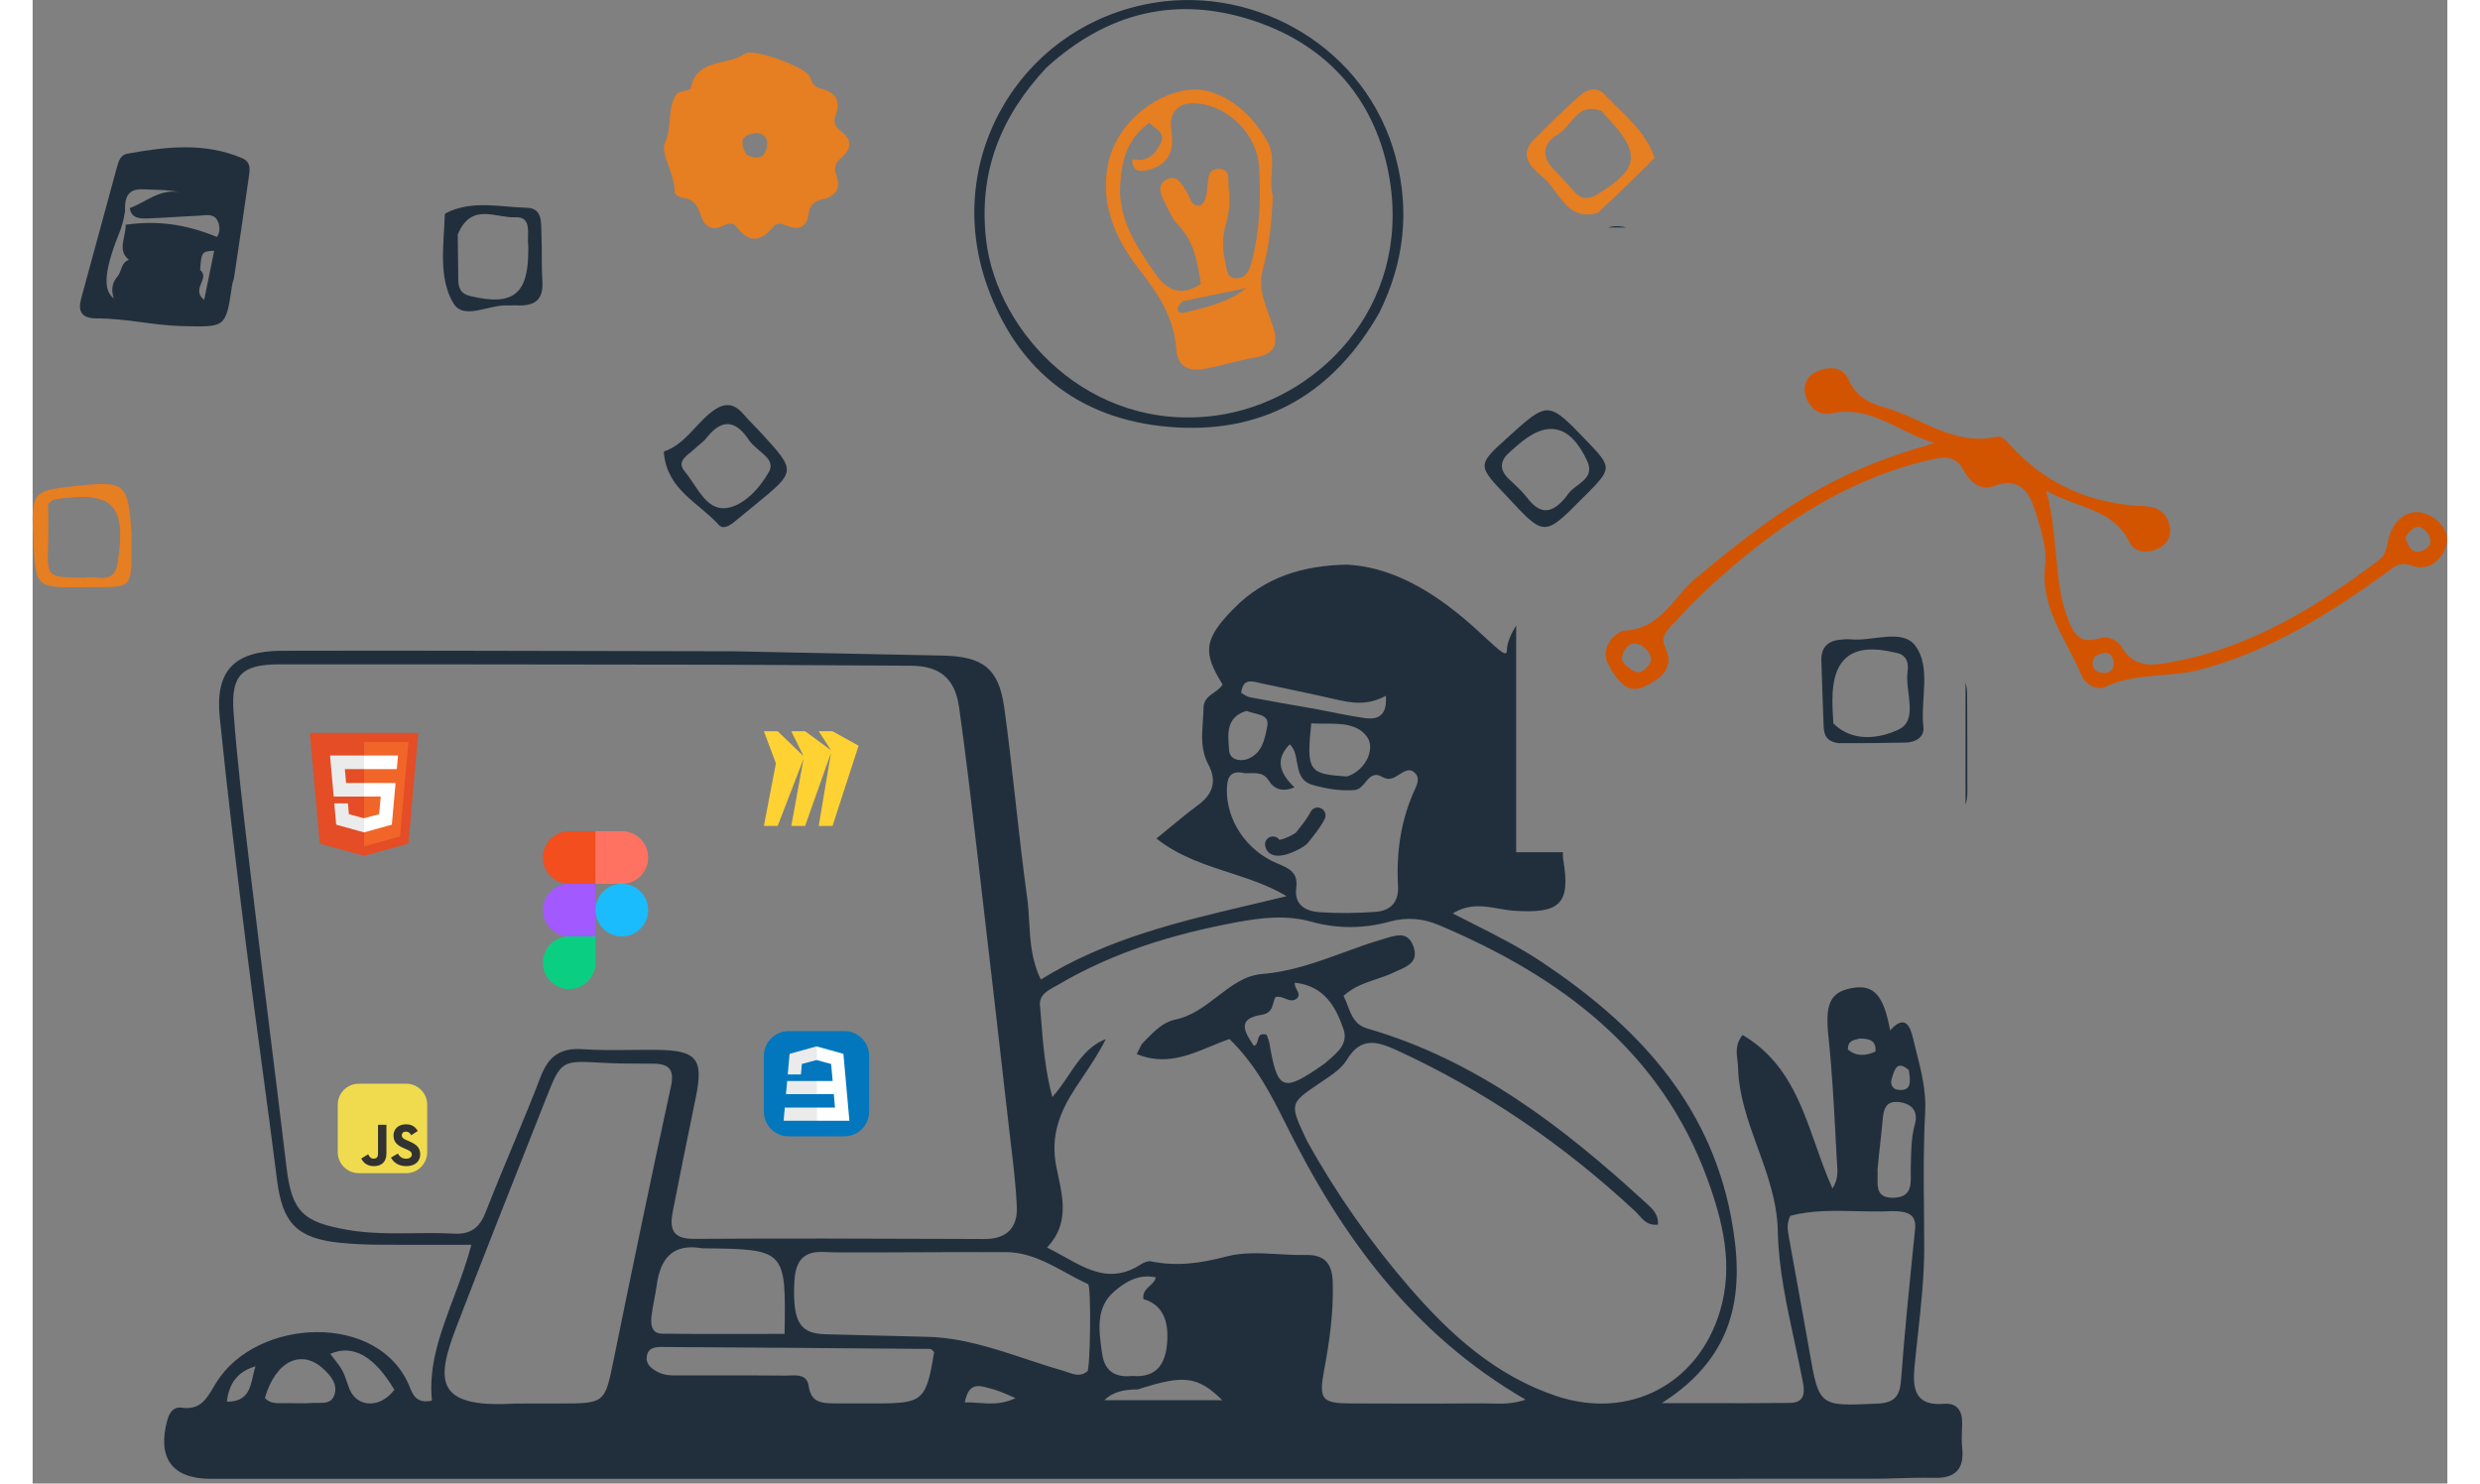 <svg width="336" height="201" viewBox="0 0 459 282" fill="none" xmlns="http://www.w3.org/2000/svg">
<rect x="0" y="0" width="459" height="282" fill="#808080" stroke="none"/>
<path d="M280.284 94.409C274.555 88.426 274.555 88.426 280.389 83.146C288.075 76.19 288.075 76.19 295.332 83.733C300.248 88.844 300.248 89.014 295.282 94.039C295.049 94.275 294.802 94.499 294.568 94.734C287.337 102.033 287.337 102.033 280.284 94.409ZM291.654 94.208C292.917 91.983 297.187 91.261 295.49 87.617C292.205 80.562 287.785 79.714 282.118 84.751C281.748 85.08 281.383 85.416 281.001 85.731C278.962 87.408 278.586 89.154 280.67 91.111C281.873 92.24 283.12 93.362 284.118 94.662C286.518 97.787 288.805 97.889 291.654 94.208Z" fill="#212F3D"/>
<path d="M343.247 141.258C340.915 140.937 340.485 139.635 340.434 137.986C340.308 133.846 340.117 129.708 340.003 125.567C339.937 123.196 341.121 121.837 343.513 121.61C344.173 121.547 344.848 121.455 345.5 121.524C349.716 121.972 355.36 119.411 357.852 122.728C360.942 126.844 358.797 132.977 359.41 138.208C359.625 140.05 357.979 141.108 356.068 141.151C351.938 141.244 347.808 141.283 343.247 141.258ZM342.296 137.521C346.101 141.295 351.336 140.275 354.711 138.66C358.509 136.843 355.87 131.434 356.393 127.635C356.599 126.137 356.318 124.586 354.411 124.122C354.25 124.083 354.084 124.064 353.922 124.026C345.875 122.093 342.075 125.035 342.105 133.185C342.109 134.348 342.146 135.511 342.296 137.521Z" fill="#212F3D"/>
<path d="M18.789 101.309C18.794 113.024 19.535 111.461 8.909 111.613C0.763 111.73 0.569 111.543 0.162 103.179C-0.32 93.261 -0.32 93.261 9.02 92.298C17.562 91.418 18.181 91.961 18.789 101.309ZM9.943 109.809C12.201 109.295 15.491 111.332 16.163 106.993C17.889 95.865 15.277 93.213 4.067 94.96C3.923 94.982 3.8 95.139 2.959 95.734C2.959 97.999 3.029 100.775 2.945 103.547C2.756 109.771 2.724 109.77 9.943 109.809Z" fill="#E67E22"/>
<path d="M91.661 58.033C90.867 58.051 90.534 58.079 90.204 58.062C86.691 57.879 81.909 60.956 79.944 57.591C77.12 52.757 78.148 46.635 78.34 40.999C78.346 40.84 78.391 40.593 78.496 40.539C83.503 37.972 88.829 39.359 94.005 39.501C96.99 39.583 96.627 42.451 96.719 44.539C96.852 47.523 96.702 50.523 96.895 53.501C97.126 57.056 95.413 58.309 91.661 58.033ZM80.808 44.572C80.841 47.382 80.875 50.192 80.905 53.001C80.921 54.592 81.222 55.79 83.149 56.261C91.239 58.24 94.216 55.986 94.21 47.693C94.21 47.362 94.248 47.027 94.205 46.702C93.927 44.585 95.068 41.108 91.692 41.296C88.067 41.498 83.374 38.369 80.808 44.572Z" fill="#212F3D"/>
<path d="M308.301 30.023C304.851 33.529 301.495 36.721 298.134 39.907C297.895 40.134 297.647 40.436 297.354 40.512C291.465 42.036 290.216 36.306 287.081 33.679C285.147 32.06 282.312 29.726 285.302 26.608C288.052 23.739 290.966 21.02 293.897 18.332C295.359 16.99 297.295 16.334 298.807 17.956C302.257 21.652 306.526 24.715 308.301 30.023ZM298.207 21.11C293.726 19.28 292.623 23.945 289.952 25.528C286.928 27.321 286.734 29.856 289.363 32.439C290.658 33.711 291.816 35.122 293.052 36.455C294.376 37.884 295.73 37.953 297.447 36.918C305.247 32.219 305.734 29.276 299.642 22.691C299.306 22.327 298.986 21.947 298.207 21.11Z" fill="#E67E22"/>
<path d="M120.002 85.823C123.826 84.534 125.797 80.971 128.723 78.566C131.079 76.63 133.017 76.273 135.123 78.732C136.202 79.992 137.416 81.136 138.537 82.361C145.146 89.581 145.143 89.583 137.375 95.926C136.089 96.977 134.797 98.019 133.522 99.083C132.585 99.865 131.285 100.741 130.417 99.77C126.675 95.585 120.659 93.159 120 86.179C120.032 85.791 120.011 85.812 120.002 85.823ZM135.965 83.373C133.405 79.668 130.813 79.771 128.097 83.237C127.49 84.013 126.605 84.564 125.896 85.266C124.673 86.476 122.227 87.563 123.957 89.615C126.237 92.319 127.958 96.96 131.713 96.588C135.053 96.258 138.152 92.878 139.916 89.776C141.474 87.036 137.563 85.935 135.965 83.373Z" fill="#212F3D"/>
<path fill-rule="evenodd" clip-rule="evenodd" d="M133.282 123.802C146.337 124.062 158.926 124.324 171.498 124.585L172.921 124.615C180.666 124.776 183.666 127.025 184.708 134.624C185.52 140.544 186.183 146.484 186.846 152.423L186.846 152.424L186.846 152.425L186.846 152.426L186.846 152.427C187.527 158.525 188.207 164.623 189.049 170.699C189.254 172.181 189.34 173.688 189.427 175.212V175.212V175.213C189.634 178.816 189.845 182.513 191.646 186.198C204.09 178.448 217.884 175.196 231.758 171.926C233.957 171.407 236.159 170.888 238.357 170.351C234.941 168.304 231.211 167.089 227.466 165.87C222.665 164.307 217.838 162.735 213.61 159.39C214.575 158.611 215.473 157.871 216.329 157.164L216.33 157.164C218.148 155.664 219.784 154.316 221.492 153.066C224.377 150.954 225.167 148.454 223.464 145.278C222.052 142.644 222.244 139.884 222.437 137.124L222.437 137.123C222.498 136.253 222.558 135.382 222.569 134.515C222.586 133.039 223.58 132.336 224.568 131.636C225.199 131.19 225.827 130.745 226.199 130.102C222.287 123.931 222.713 121.387 228.301 115.693C234.272 109.609 241.606 107.489 249.828 107.325C261.827 107.966 271.34 116.763 276.345 121.392C278.823 123.683 280.195 124.952 280.218 123.704C280.243 122.269 280.906 120.646 281.998 118.897V162H290.904C290.844 162.426 290.85 162.898 290.94 163.423C292.399 171.875 290.267 173.714 281.543 173.113C280.602 173.049 279.655 172.883 278.697 172.715C275.915 172.227 273.037 171.723 269.937 173.633C271.072 174.214 272.196 174.78 273.309 175.341L273.309 175.341L273.309 175.341L273.309 175.341C278.082 177.747 282.642 180.045 286.899 182.889C304.687 194.775 318.665 209.435 322.831 231.287C325.449 245.022 324.173 257.506 309.682 266.707C312.307 266.707 314.809 266.712 317.223 266.716C323.17 266.726 328.586 266.735 334.002 266.677C336.415 266.651 336.964 265.259 336.531 262.94C336.029 260.249 335.447 257.558 334.864 254.865L334.864 254.865L334.864 254.865L334.864 254.865C333.364 247.941 331.864 241.008 331.727 234.054C331.617 228.405 329.759 223.284 327.912 218.193C326.103 213.208 324.305 208.252 324.168 202.858C324.156 202.404 324.101 201.949 324.045 201.491C323.862 199.981 323.675 198.432 325.024 196.734C333.256 201.554 336.063 209.508 338.933 217.639L338.933 217.639L338.933 217.64L338.934 217.641C339.914 220.418 340.902 223.217 342.115 225.917C343.22 224.209 343.1 222.63 342.99 221.182C342.973 220.957 342.956 220.736 342.944 220.517C342.873 219.231 342.805 217.944 342.737 216.657V216.656C342.393 210.155 342.048 203.65 341.362 197.183C340.702 190.964 341.551 188.582 345.857 187.811C349.924 187.082 351.861 189.126 353.074 195.863C355.81 192.799 356.857 194.928 357.396 197.216C357.603 198.094 357.825 198.969 358.047 199.845L358.047 199.845C359.005 203.631 359.965 207.425 359.741 211.409C359.391 217.644 359.451 223.879 359.511 230.115V230.115V230.116V230.116C359.534 232.471 359.557 234.825 359.557 237.18C359.558 242.676 358.958 248.174 358.357 253.67L358.357 253.672C358.127 255.772 357.898 257.871 357.702 259.97C357.31 264.168 357.936 267.294 363.356 266.848C365.902 266.639 366.853 268.324 366.769 270.71C366.762 270.918 366.754 271.127 366.745 271.336L366.745 271.342C366.695 272.631 366.644 273.928 366.777 275.201C367.2 279.252 365.497 281.044 361.363 280.923C359.113 280.858 356.861 280.925 354.608 280.992L354.607 280.992C353.009 281.039 351.41 281.087 349.813 281.087C244.48 281.099 139.147 281.099 33.814 281.098C26.506 281.098 23.636 277.144 25.603 269.937C26.013 268.435 26.835 267.367 28.331 267.578C31.78 268.065 33.005 266.003 34.38 263.686C34.553 263.395 34.728 263.1 34.911 262.806C42.569 250.433 65.976 249.309 71.693 263.681C72.29 265.183 73.017 266.857 75.897 266.243C75.221 259.49 77.506 253.393 79.954 246.864C81.177 243.601 82.441 240.229 83.395 236.614C81.51 236.614 79.686 236.617 77.903 236.62H77.89H77.878H77.865H77.864H77.862H77.861C73.544 236.627 69.476 236.633 65.408 236.597C63.07 236.577 60.723 236.469 58.398 236.23C50.182 235.386 47.47 232.442 46.451 224.266C45.515 216.758 44.502 209.26 43.488 201.763L43.488 201.762C42.492 194.395 41.495 187.027 40.573 179.651C38.774 165.253 37.041 150.843 35.572 136.41C34.67 127.548 38.241 123.726 47.38 123.704C67.741 123.657 88.103 123.703 108.648 123.751H108.65H108.652H108.655C116.831 123.77 125.036 123.788 133.282 123.802ZM367.411 152.917C367.639 152.251 367.755 151.478 367.756 150.582C367.762 144.423 367.753 138.263 367.717 132.104C367.712 131.22 367.614 130.43 367.411 129.743V152.917ZM303.026 43.248C301.769 42.941 300.558 42.895 299.44 43.248H303.026ZM129.768 126.349C122.281 126.341 114.795 126.331 107.309 126.32C87.164 126.292 67.019 126.264 46.874 126.286C39.823 126.294 37.673 128.302 38.191 135.31C38.898 144.869 40.035 154.401 41.171 163.925L41.171 163.925L41.399 165.84C42.545 175.461 43.736 185.076 44.928 194.692C46.049 203.747 47.171 212.803 48.255 221.863C49.266 230.311 51.356 232.336 60.01 233.804C64.148 234.506 68.287 234.459 72.423 234.413H72.424C74.966 234.384 77.507 234.356 80.046 234.501C83.178 234.68 84.929 233.437 86.082 230.487C87.68 226.401 89.365 222.347 91.05 218.294C92.942 213.742 94.834 209.189 96.603 204.59C98.086 200.736 100.354 199.151 104.522 199.438C107.584 199.648 110.663 199.614 113.742 199.58H113.743C115.357 199.561 116.972 199.543 118.584 199.561C126.266 199.643 127.572 201.263 126.059 208.589C124.581 215.745 123.136 222.908 121.718 230.076C121.089 233.254 121.313 235.524 125.702 235.494C142.27 235.378 158.839 235.439 175.408 235.501C177.26 235.507 179.113 235.514 180.965 235.521C185.226 235.536 187.255 233.284 187.081 229.353C186.913 225.563 186.463 221.783 186.012 218.006C185.893 217.005 185.774 216.004 185.66 215.003C183.856 199.175 182.045 183.348 180.186 167.527C179.972 165.706 179.759 163.884 179.547 162.062L179.543 162.029C178.47 152.824 177.397 143.618 176.103 134.443C175.314 128.847 172.368 126.581 166.916 126.543C157.885 126.478 148.853 126.437 139.398 126.394L139.392 126.394L139.375 126.394C136.225 126.38 133.027 126.365 129.768 126.349ZM242.269 216.924C247.78 226.875 254.304 236.15 261.738 244.747C269.445 253.66 278.097 261.503 289.604 265.354C303.512 270.009 316.633 263.111 320.773 249.116C323.317 240.518 321.286 232.221 318.392 224.25C309.494 199.744 290.414 185.609 267.297 175.844C264.371 174.608 261.276 174.269 257.99 175.178C253.094 176.531 248.027 176.589 243.117 175.218C238.267 173.864 233.558 174.434 228.757 175.326C216.833 177.544 205.37 181.021 194.878 187.223C194.659 187.352 194.429 187.478 194.197 187.605C192.803 188.369 191.306 189.189 191.477 191.125C191.563 192.095 191.641 193.068 191.719 194.042C192.098 198.777 192.481 203.572 193.831 208.532C194.999 207.227 195.961 205.798 196.903 204.399C198.822 201.548 200.659 198.82 203.99 197.515C202.735 200.058 201.191 202.361 199.653 204.654L199.653 204.654L199.652 204.656L199.647 204.664C199.166 205.381 198.686 206.097 198.216 206.819C195.261 211.356 193.416 215.868 194.587 221.777C194.692 222.309 194.808 222.849 194.925 223.394L194.926 223.397C195.895 227.899 196.953 232.819 192.818 237.142C193.949 237.689 195.046 238.301 196.127 238.903C200.786 241.5 205.153 243.934 210.683 240.331C211.22 239.981 212.003 239.649 212.577 239.767C217.49 240.78 222.064 240.123 226.987 238.827C230.081 238.012 233.434 238.202 236.799 238.393H236.799C238.536 238.492 240.275 238.591 241.984 238.552C245.67 238.467 247.021 240.253 247.129 243.708C247.306 249.402 246.516 254.978 245.477 260.54C244.463 265.969 245.052 266.75 250.514 266.775C258.719 266.812 266.924 266.827 275.128 266.757C275.727 266.752 276.331 266.77 276.943 266.787C279.066 266.848 281.293 266.911 283.791 266.058C262.208 253.556 248.752 234.878 238.312 213.886C235.39 208.012 232.523 202.407 227.501 197.513C226.301 197.91 225.101 198.408 223.887 198.911L223.887 198.911L223.887 198.911L223.886 198.911C219.61 200.684 215.154 202.531 209.867 200.37C210.032 200.07 210.169 199.781 210.298 199.508L210.298 199.508C210.557 198.961 210.784 198.482 211.137 198.126C211.237 198.025 211.337 197.924 211.437 197.822L211.582 197.674C213.212 196.015 214.93 194.267 217.189 193.809C220.289 193.182 222.77 191.281 225.204 189.415C227.845 187.391 230.431 185.409 233.691 185.144C239.222 184.694 244.221 182.869 249.213 181.047C251.684 180.145 254.154 179.244 256.686 178.51C256.875 178.455 257.064 178.398 257.252 178.341C259.433 177.686 261.487 177.068 262.486 179.977C263.441 182.758 261.455 183.639 259.558 184.479L259.557 184.48C259.283 184.601 259.012 184.721 258.752 184.846C257.695 185.353 256.573 185.731 255.442 186.112L255.442 186.112C253.259 186.846 251.042 187.593 249.182 189.307C249.51 189.936 249.757 190.592 250 191.234C250.699 193.083 251.357 194.823 253.754 195.517C274.417 201.505 290.88 214.188 306.363 228.382C306.477 228.487 306.594 228.592 306.712 228.698C307.861 229.727 309.131 230.866 308.935 232.797C307.103 232.995 306.206 231.984 305.355 231.026C305.118 230.759 304.885 230.496 304.637 230.265C291.096 217.659 276.042 207.292 259.158 199.576C255.509 197.908 252.433 197.108 249.828 201.43C248.828 203.09 246.984 204.321 245.246 205.481C245.042 205.617 244.84 205.752 244.641 205.886L244.549 205.949L244.408 206.044C238.882 209.791 238.874 209.797 242.269 216.924ZM91.639 266.797L94.227 266.794L98.089 266.788L100.18 266.785C108.754 266.771 108.759 266.748 110.414 258.619L110.483 258.278C113.997 241.036 117.57 223.804 121.314 206.61C122.011 203.407 121.108 202.227 118.029 202.195C117.198 202.187 116.367 202.184 115.535 202.18C113.184 202.172 110.832 202.163 108.488 202.029L108.289 202.018C100.529 201.574 100.454 201.57 97.621 208.726L96.572 211.377C91.222 224.889 85.873 238.402 80.658 251.966C76.741 262.154 76.128 267.734 91.639 266.797ZM159.928 238.067C158.945 238.061 157.962 238.065 156.979 238.07H156.978C154.788 238.081 152.598 238.091 150.415 237.979C145.284 237.714 144.82 241.219 144.744 244.865C144.608 251.455 146.052 253.493 150.668 253.624C153.873 253.714 157.08 253.789 160.286 253.865H160.286H160.286H160.287C163.579 253.942 166.872 254.019 170.164 254.113C176.665 254.298 182.709 256.302 188.753 258.306L188.753 258.306L188.754 258.306L188.754 258.306C191.08 259.077 193.405 259.848 195.757 260.515C196.064 260.602 196.372 260.713 196.681 260.824C197.93 261.271 199.197 261.726 200.485 260.673C201.055 260.208 201.244 244.374 200.621 244.092C199.207 243.451 197.833 242.7 196.46 241.949L196.459 241.949C192.873 239.988 189.285 238.026 184.959 238.01C179.527 237.991 174.095 238.013 168.351 238.037H168.349H168.347H168.345C165.621 238.048 162.826 238.059 159.928 238.067ZM353.356 230.215C351.114 230.34 348.861 230.285 346.612 230.231C342.397 230.13 338.199 230.029 334.116 231.104C333.371 232.548 333.599 233.827 333.82 235.066L333.848 235.219C334.405 238.363 334.977 241.504 335.549 244.645L335.552 244.663L335.552 244.664L335.552 244.665L335.552 244.666C336.282 248.673 337.012 252.681 337.711 256.694L337.717 256.731C338.637 262.009 339.098 264.656 340.671 265.921C342.252 267.192 344.956 267.067 350.381 266.816L350.678 266.802C353.896 266.654 354.923 265.424 355.153 262.318C355.811 253.43 356.711 244.559 357.611 235.691L357.815 233.684C358.101 230.858 356.553 230.219 353.356 230.215ZM230.474 146.989C227.643 146.307 227.012 147.746 226.999 150.235C226.971 155.971 230.725 161.721 236.666 164.156C238.895 165.07 240.571 165.905 240.191 168.699C239.737 172.036 241.995 173.224 244.696 173.401C248.189 173.631 251.725 173.584 255.219 173.335C258.097 173.13 259.71 171.525 259.538 168.369C259.188 161.973 260.075 155.769 262.815 149.894C263.399 148.641 263.729 147.325 262.084 146.459C261.21 146.285 260.49 146.752 259.765 147.223C258.826 147.833 257.876 148.449 256.564 147.692C254.952 146.761 254.166 147.705 253.349 148.688C252.761 149.394 252.157 150.12 251.217 150.185C248.468 150.372 245.905 149.943 243.319 149.205C240.972 148.536 240.654 146.724 240.336 144.91C240.113 143.638 239.889 142.364 238.966 141.481C235.968 144.473 237.242 147.177 239.855 149.663C237.51 150.633 235.917 149.935 235.026 148.457C234.075 146.88 232.83 146.918 230.901 146.977C230.763 146.981 230.62 146.985 230.474 146.989ZM154.08 266.761C154.762 266.762 155.444 266.764 156.126 266.765C157.613 266.768 159.1 266.771 160.587 266.769C169.247 266.757 169.855 266.204 171.363 256.995C171.282 256.93 171.201 256.848 171.12 256.766C170.947 256.591 170.774 256.415 170.599 256.414C153.587 256.267 136.574 256.146 119.561 256.044C118.38 256.037 117.112 256.157 116.785 257.606C116.429 259.188 117.46 260.033 118.695 260.727C120.033 261.478 121.48 261.464 122.922 261.45H122.923H122.923H122.923C123.144 261.447 123.364 261.445 123.583 261.446C125.947 261.452 128.311 261.45 130.675 261.448C134.808 261.443 138.941 261.439 143.073 261.482C143.343 261.485 143.629 261.473 143.92 261.461C145.484 261.396 147.208 261.325 147.521 263.489C147.996 266.777 150.154 266.77 153.069 266.76C153.397 266.759 153.734 266.758 154.08 266.761ZM127.255 237.283C121.648 236.294 119.316 239.257 118.631 244.288C118.508 245.191 118.336 246.088 118.164 246.985C117.962 248.042 117.759 249.099 117.637 250.165C117.461 251.702 117.59 253.482 119.647 253.51C125.306 253.589 130.966 253.576 136.609 253.563H136.611C138.72 253.558 140.827 253.554 142.93 253.554C143.064 245.482 143.13 241.459 141.152 239.432C139.186 237.417 135.201 237.372 127.255 237.283ZM246.3 201.554L246.3 201.554C248.137 199.981 250.085 198.312 249.168 195.622C247.702 191.326 245.481 187.404 239.951 186.801C239.835 187.253 240.065 187.683 240.29 188.105C240.612 188.706 240.924 189.29 240.209 189.891C239.456 190.362 238.783 190.094 238.087 189.817C237.512 189.588 236.921 189.353 236.256 189.526C236.062 189.858 235.955 190.245 235.845 190.637C235.572 191.622 235.289 192.639 233.611 192.898C228.72 193.653 230.444 196.267 232.136 198.815C232.655 198.642 232.776 198.159 232.893 197.687C233.062 197.01 233.225 196.356 234.552 196.672C234.596 196.8 234.651 196.939 234.71 197.089C234.851 197.443 235.013 197.85 235.085 198.272C236.644 207.374 237.589 207.788 245.609 202.153C245.833 201.954 246.065 201.755 246.299 201.554L246.3 201.554ZM209.002 261.555C213.998 261.961 215.49 258.834 215.683 254.727C215.851 251.169 214.902 248.027 211.135 246.936C210.966 245.689 211.672 245.043 212.36 244.413C212.869 243.947 213.368 243.49 213.496 242.805C210.113 242.102 207.579 243.753 205.537 245.537C202.079 248.558 202.666 252.81 203.212 256.766L203.214 256.783L203.27 257.185C203.619 259.737 204.894 261.984 209.002 261.555ZM350.678 222.373C350.718 222.832 350.706 223.328 350.694 223.826C350.647 225.805 350.598 227.815 353.858 227.668C357.076 227.524 357.037 225.312 357 223.189V223.188V223.187C356.994 222.821 356.987 222.457 356.998 222.108C357.011 221.665 357.02 221.221 357.03 220.778V220.776C357.079 218.426 357.127 216.084 357.77 213.773C358.425 211.414 357.428 209.908 354.981 209.524C352.068 209.066 351.809 211.041 351.625 213.178C351.508 214.543 351.357 215.905 351.195 217.369C351.026 218.888 350.846 220.517 350.678 222.373ZM249.871 147.589C253.591 146.35 255.083 142.262 253.764 140.241C251.997 137.534 248.633 137.54 245.4 137.545C244.599 137.547 243.807 137.548 243.048 137.508C242.11 146.517 242.526 147.172 249.871 147.589ZM49.646 266.737C50.004 266.733 50.362 266.737 50.721 266.74C51.525 266.748 52.329 266.755 53.126 266.689C53.463 266.661 53.821 266.667 54.183 266.673C55.508 266.695 56.878 266.717 57.382 265.081C57.984 263.124 56.736 261.595 55.386 260.313C51.144 256.286 46.191 258.67 44.15 265.739C45.102 266.783 46.3 266.757 47.836 266.724C48.393 266.712 48.995 266.699 49.646 266.737ZM243.913 134.775C244.848 134.951 245.782 135.137 246.716 135.324L246.716 135.324C248.868 135.752 251.019 136.181 253.188 136.491C255.867 136.875 257.487 135.926 257.228 132.253C253.69 134.19 250.649 133.635 247.553 132.912C244.664 132.237 241.76 131.628 238.855 131.019L238.855 131.019L238.853 131.019C237.049 130.641 235.244 130.262 233.444 129.868C233.385 129.855 233.326 129.842 233.267 129.829C233.184 129.809 233.1 129.79 233.017 129.77C231.512 129.417 230.047 129.072 229.72 131.711C229.883 131.795 230.047 131.896 230.212 131.998C230.576 132.222 230.951 132.453 231.355 132.531C235.262 133.282 239.182 133.965 243.913 134.775ZM68.76 264.176C64.966 257.797 60.888 255.46 56.58 257.353C56.824 257.685 57.078 258.008 57.33 258.329C57.901 259.055 58.465 259.772 58.891 260.562C59.243 261.214 59.482 261.923 59.722 262.633C59.907 263.181 60.092 263.729 60.329 264.252C61.8 267.501 66.059 267.766 68.76 264.176ZM210.086 264.109C207.759 264.124 205.521 264.4 203.71 266.164H226.138C221.443 261.554 218.79 261.281 210.086 264.109ZM230.739 135.134C226.929 136.258 227.173 139.331 227.391 142.088C227.408 142.301 227.425 142.511 227.44 142.719C227.556 144.365 229.517 144.861 231.059 144.229C233.702 143.146 234.204 140.53 234.659 138.16L234.67 138.101C235.02 136.281 233.774 135.97 232.295 135.6C231.786 135.473 231.249 135.339 230.739 135.134ZM181.753 263.86L181.753 263.859C179.862 263.329 177.882 262.774 177.2 266.57C178.117 266.557 178.992 266.618 179.854 266.678C182.118 266.836 184.286 266.987 186.84 265.761L186.839 265.761L186.838 265.761C185.145 265.013 184.259 264.621 182.699 264.105C182.391 264.038 182.073 263.949 181.753 263.86ZM42.363 259.718C39.093 260.674 37.344 262.801 36.921 266.431C40.772 266.483 41.328 264.025 41.887 261.549C42.028 260.926 42.169 260.303 42.363 259.718ZM356.622 203.402C354.498 201.551 353.985 203.145 353.503 204.644C353.471 204.742 353.44 204.838 353.409 204.934C353.055 206.007 353.427 207.022 354.587 207.161C357.125 207.466 357.006 205.676 356.622 203.402ZM347.333 197.407C347.221 197.434 347.107 197.46 346.993 197.485C346.002 197.704 345.002 197.925 345.046 199.493C346.701 200.888 348.442 200.693 350.299 199.89C350.422 197.922 349.39 197.428 347.333 197.407Z" fill="#212F3D"/>
<path d="M235.758 160.5C235.983 162.304 240.689 159.961 241.258 159.25C242.257 158.001 243.52 156.476 244.258 155" stroke="#212F3D" stroke-width="3" stroke-linecap="round"/>
<g clip-path="url(#clip0_146_7)">
<path d="M152.044 139H149.425L151.75 142.606L146.833 139H144.212L146.538 143.725L141.621 139H139L141.287 145.098L139 157H141.621L146.538 144.239L144.212 157H146.832L151.75 143.121L149.424 157H152.044L157 141.754L152.044 139Z" fill="#FFD233"/>
</g>
<path d="M54.569 160.352L52.694 139.311H73.307L71.429 160.349L62.987 162.689L54.569 160.352Z" fill="#E44D26"/>
<path d="M63 160.9L69.821 159.009L71.426 141.032H63V160.9Z" fill="#F16529"/>
<path d="M63 148.835H59.585L59.349 146.193H63V143.612H56.529L56.591 144.305L57.225 151.416H63V148.835ZM63 155.537L62.988 155.54L60.115 154.764L59.931 152.706H57.34L57.702 156.758L62.988 158.225L63 158.222V155.537Z" fill="#EBEBEB"/>
<path d="M62.991 148.835V151.416H66.168L65.869 154.763L62.991 155.539V158.224L68.281 156.758L68.32 156.322L68.927 149.528L68.989 148.835H68.294H62.991ZM62.991 143.612V146.193H69.224L69.276 145.613L69.394 144.305L69.455 143.612H62.991Z" fill="white"/>
<g clip-path="url(#clip1_146_7)">
<path d="M71.016 206H61.984C59.784 206 58 207.784 58 209.984V219.016C58 221.216 59.784 223 61.984 223H71.016C73.216 223 75 221.216 75 219.016V209.984C75 207.784 73.216 206 71.016 206Z" fill="#F0DB4F"/>
<path d="M62.47 220.206L63.771 219.419C64.022 219.864 64.25 220.241 64.798 220.241C65.323 220.241 65.654 220.035 65.654 219.237V213.805H67.251V219.259C67.251 220.914 66.281 221.667 64.866 221.667C63.588 221.667 62.847 221.005 62.47 220.206M68.119 220.035L69.42 219.282C69.762 219.841 70.207 220.252 70.995 220.252C71.657 220.252 72.079 219.921 72.079 219.465C72.079 218.917 71.645 218.723 70.915 218.404L70.516 218.232C69.363 217.742 68.598 217.125 68.598 215.825C68.598 214.626 69.511 213.713 70.938 213.713C71.953 213.713 72.684 214.067 73.209 214.991L71.965 215.79C71.691 215.3 71.394 215.106 70.938 215.106C70.47 215.106 70.173 215.402 70.173 215.79C70.173 216.269 70.47 216.464 71.154 216.76L71.554 216.931C72.912 217.513 73.676 218.107 73.676 219.442C73.676 220.88 72.547 221.667 71.029 221.667C69.546 221.667 68.587 220.96 68.119 220.035Z" fill="#323330"/>
</g>
<g clip-path="url(#clip2_146_7)">
<path d="M154.312 216H143.688C141.099 216 139 213.901 139 211.312V200.688C139 198.099 141.099 196 143.688 196H154.312C156.901 196 159 198.099 159 200.688V211.312C159 213.901 156.901 216 154.312 216Z" fill="#0277BD"/>
<path d="M143.199 207.98L143.423 205.485H149.007V207.98H143.199ZM149.007 213.031H142.75L142.977 210.536H149.007V213.031ZM149.007 198.903V201.499L148.996 201.496L146.217 202.247L146.04 204.237H143.535L143.884 200.319L148.996 198.9L149.007 198.903Z" fill="#EBEBEB"/>
<path d="M152.072 205.485L151.782 202.249L148.999 201.497V198.901L154.115 200.319L154.152 200.741L154.739 207.31L154.8 207.98L155.25 213.031H148.999V210.536H152.515L152.288 207.98H148.999V205.485H152.072Z" fill="white"/>
</g>
<g clip-path="url(#clip3_146_7)">
<path d="M102 188C104.76 188 107 185.76 107 183V178H102C99.24 178 97 180.24 97 183C97 185.76 99.24 188 102 188Z" fill="#0ACF83"/>
<path d="M97 173C97 170.24 99.24 168 102 168H107V178H102C99.24 178 97 175.76 97 173Z" fill="#A259FF"/>
<path d="M97 163C97 160.24 99.24 158 102 158H107V168H102C99.24 168 97 165.76 97 163Z" fill="#F24E1E"/>
<path d="M107 158H112C114.76 158 117 160.24 117 163C117 165.76 114.76 168 112 168H107V158Z" fill="#FF7262"/>
<path d="M117 173C117 175.76 114.76 178 112 178C109.24 178 107 175.76 107 173C107 170.24 109.24 168 112 168C114.76 168 117 170.24 117 173Z" fill="#1ABCFE"/>
</g>
<path d="M12.12 60.524C9.081 60.518 8.624 58.962 9.234 56.72C11.508 48.351 13.799 39.987 16.071 31.618C16.369 30.52 16.793 29.432 17.992 29.215C25.339 27.884 32.692 27.017 39.858 30.081C41.684 30.861 41.241 32.578 41.043 34.003C40.17 40.295 39.214 46.576 38.275 52.859C38.216 53.258 38.002 53.633 37.944 54.032C36.722 62.475 36.732 62.178 28.204 61.976C22.884 61.85 17.733 60.506 12.12 60.524ZM17.687 42.719C23.465 41.893 28.968 42.536 35.006 45.035C35.305 44.786 35.894 43.419 35.147 41.95C34.388 40.457 32.777 40.955 31.471 41.01C28.361 41.14 25.255 41.391 22.145 41.509C20.525 41.57 18.815 41.653 18.457 39.562C21.541 38.425 24.138 35.862 27.904 36.522C25.549 36.015 23.302 36.107 21.065 35.991C18.29 35.848 17.453 37.203 17.56 40.198C17.404 41.136 17.249 42.073 16.776 43.498C13.742 50.936 13.179 54.977 15.402 56.71C14.895 54.929 15.112 53.729 16.186 52.475C16.952 51.581 16.772 49.885 18.323 49.391C16.012 47.631 17.737 45.102 17.687 42.719ZM31.837 51.318C33.819 52.878 30.003 54.983 32.61 56.99C33.292 53.645 33.891 50.705 34.512 47.657C32.155 47.792 32.087 47.881 31.837 51.318Z" fill="#212F3D"/>
<path d="M256.014 59.371C247.473 74.453 234.681 82.135 217.743 81.262C199.882 80.34 187.217 70.965 181.333 54.027C172.893 29.729 188.229 4.593 213.222 0.515C232.732 -2.668 253.59 9.121 259.102 29.925C261.773 40.01 260.764 49.741 256.014 59.371ZM192.686 12.874C184.045 22.143 179.719 32.701 181.255 45.727C183.305 63.107 200.831 82.225 224.892 78.994C244.016 76.425 261.934 58.558 257.95 34.117C255.539 19.327 246.433 8.64 231.948 3.891C217.577 -0.821 204.413 2.195 192.686 12.874Z" fill="#212F3D"/>
<path d="M235.719 37.168C235.574 42.212 235.032 46.846 233.8 51.449C232.807 55.157 234.669 58.665 235.793 62.09C237.015 65.811 235.771 67.379 232.174 68.003C229.115 68.534 226.126 69.462 223.076 70.059C220.034 70.655 217.642 70.024 217.377 66.296C216.956 60.371 213.962 55.848 210.358 51.236C205.813 45.42 202.751 38.662 204.498 30.81C206.02 23.975 212.543 18.068 219.578 17.087C225.026 16.328 231.224 20.599 234.716 26.892C236.563 30.22 234.849 33.598 235.719 37.168ZM206.698 36.666C206.947 42.685 210.191 47.388 213.453 52.091C215.719 55.357 218.457 56.352 222.072 53.962C221.415 49.968 220.841 45.998 217.81 42.855C216.801 41.808 216.115 40.392 215.487 39.05C214.714 37.396 213.259 35.269 215.632 34.088C217.695 33.06 218.584 35.278 219.509 36.748C220.116 37.713 220.214 39.198 221.926 39.105C223.184 38.203 223.133 36.761 223.309 35.463C223.509 33.98 223.355 32.095 225.399 32.113C227.896 32.136 227.149 34.321 227.352 35.825C227.667 38.153 227.463 40.441 226.807 42.675C226.098 45.092 226.154 47.537 226.72 49.913C226.997 51.077 226.936 52.959 228.856 52.903C230.599 52.852 231.231 51.55 231.67 49.939C233.298 43.965 233.469 37.887 233.128 31.778C232.786 25.647 227.445 20.223 221.368 19.658C217.814 19.327 215.945 21.297 216.441 24.717C216.613 25.909 216.713 27.201 216.44 28.35C215.877 30.718 214.003 31.889 211.775 32.371C210.44 32.66 208.975 32.661 209.024 30.239C211.836 30.947 213.451 29.309 214.449 27.144C215.395 25.095 213.34 24.517 212.255 23.322C207.795 26.565 206.759 31.056 206.698 36.666ZM218.548 57.296C217.196 58.552 217.345 59.868 219.244 59.375C223.175 58.354 227.241 57.514 230.676 54.787C226.81 55.559 222.944 56.331 218.548 57.296Z" fill="#E67E22"/>
<path d="M318.018 108.356C334.548 94.647 344.618 89.015 361.547 84.217C354.459 82.119 349.349 76.9 341.867 78.592C339.594 79.106 337.686 77.526 337.004 75.176C336.415 73.146 337.335 71.41 339.156 70.621C341.439 69.633 344.064 69.594 345.207 72.223C346.582 75.389 349.08 76.613 352.029 77.446C359.075 79.437 365.218 84.838 373.293 83.021C374.279 82.799 375.076 83.689 375.774 84.464C382.644 92.104 391.318 95.85 401.503 96.223C403.782 96.306 405.401 97.33 406.074 99.408C406.778 101.578 405.913 103.469 403.838 104.36C401.875 105.202 399.538 105.092 398.53 103.014C395.472 96.703 388.918 96.709 382.742 93.287C385.169 102.057 384.031 110.135 386.871 117.651C387.862 120.27 389.121 122.527 392.718 121.361C394.428 120.807 396.285 121.58 397.127 123.038C399.554 127.239 403.437 126.428 406.881 125.79C421.669 123.047 434.107 115.404 445.921 106.524C447.658 105.218 447.432 103.433 448.001 101.758C448.97 98.907 451.335 96.732 454.407 97.524C456.939 98.177 459.462 100.767 458.849 103.374C458.198 106.145 455.695 108.81 452.083 107.489C449.793 106.651 448.723 107.896 447.261 108.951C436.419 116.773 425.204 123.805 412.047 127.282C406.122 128.848 399.802 127.795 394.06 130.539C392.36 131.351 390.173 130.107 389.447 128.361C386.637 121.595 381.577 115.67 382.541 107.461C382.926 104.176 381.722 100.577 380.699 97.289C379.557 93.617 377.778 90.53 372.746 92.423C370.255 93.36 368.223 91.585 367.048 89.399C365.658 86.813 363.789 86.706 361.186 87.292C344.207 91.117 330.543 100.619 318.077 112.199C315.762 114.35 313.604 116.675 311.445 118.985C310.424 120.078 309.452 121.257 310.301 122.977C312.485 127.405 308.599 129.462 306.127 130.606C302.815 132.14 300.69 128.533 299.43 126.111C297.893 123.158 300.825 119.999 302.754 119.87C310.089 119.381 312.201 112.642 316.991 109.238C317.261 109.046 317.494 108.802 318.018 108.356ZM305.85 122.699C303.778 121.707 302.682 122.924 302.174 124.617C301.792 125.892 303.008 126.622 303.913 127.316C304.835 128.022 305.777 127.898 306.576 127.146C308.091 125.719 307.981 124.312 305.85 122.699ZM451.039 102.112C451.583 104.071 452.415 105.746 454.816 104.378C456.006 103.7 456.045 102.418 455.218 101.33C453.813 99.48 452.454 99.875 451.039 102.112ZM391.97 124.799C391.088 126.518 391.652 127.663 393.491 127.915C394.801 128.094 395.736 127.205 395.557 125.888C395.307 124.044 394.114 123.537 391.97 124.799Z" fill="#D35400"/>
<path d="M122.477 17.718C123.58 17.269 125.007 17.168 125.08 16.799C126.233 10.953 132.092 12.562 135.412 10.205C136.97 9.099 147.035 12.747 147.716 14.569C148.095 15.583 148.539 16.54 149.528 16.767C152.612 17.477 153.794 19.041 152.553 22.17C152.162 23.155 152.633 24.192 153.499 24.825C155.869 26.559 155.761 28.259 153.612 30.082C152.654 30.895 152.251 31.911 152.73 33.199C153.71 35.83 152.663 37.344 150.02 37.92C148.573 38.236 147.701 39.014 147.508 40.593C147.178 43.297 145.559 43.831 143.239 42.855C142.41 42.507 141.462 42.308 140.909 42.986C138.483 45.968 136.218 46.37 133.731 43.028C133.06 42.127 131.982 42.562 130.998 43.027C129.024 43.962 127.613 42.806 127.081 41.159C126.459 39.233 125.783 37.827 123.536 37.624C122.982 37.574 122.022 36.887 122.034 36.517C122.139 33.121 119.252 29.196 120.186 27.194C121.659 24.037 120.469 20.721 122.477 17.718ZM135.73 29.433C137.852 30.454 139.363 30.049 139.618 27.506C139.757 26.126 138.763 25.183 137.464 25.311C135.295 25.526 133.968 26.56 135.73 29.433Z" fill="#E67E22"/>
<defs>
<clipPath id="clip0_146_7">
<rect width="18" height="18" fill="white" transform="translate(139 139)"/>
</clipPath>
<clipPath id="clip1_146_7">
<rect width="17" height="17" fill="white" transform="translate(58 206)"/>
</clipPath>
<clipPath id="clip2_146_7">
<rect width="20" height="20" fill="white" transform="matrix(1 0 0 -1 139 216)"/>
</clipPath>
<clipPath id="clip3_146_7">
<rect width="20" height="30" fill="white" transform="translate(97 158)"/>
</clipPath>
</defs>
</svg>
